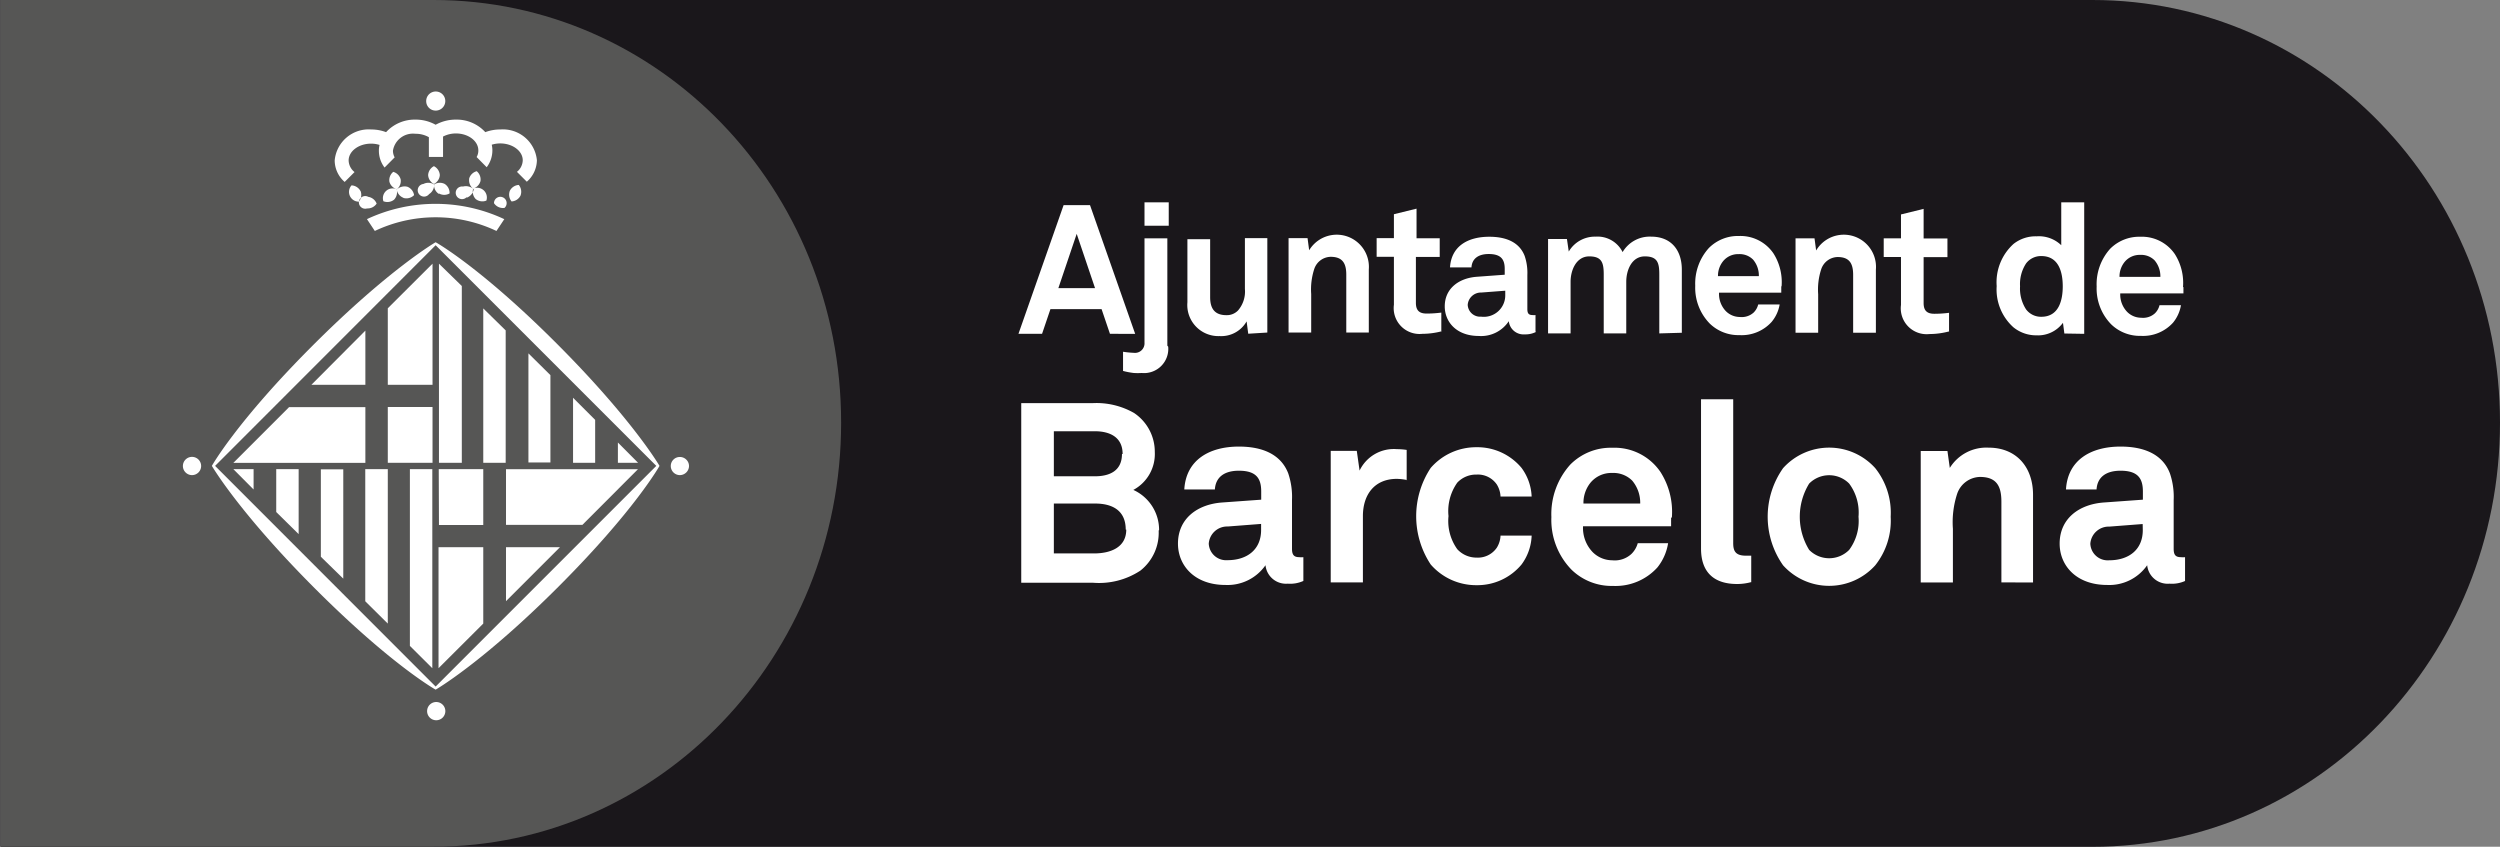 <svg id="Layer_5" data-name="Layer 5" xmlns="http://www.w3.org/2000/svg" viewBox="0 0 233.05 78.93"><rect x="0" y="0" width="233.05" height="78.93" fill="#808080" stroke="none"/><defs><style>.cls-1{fill:#1a171b;}.cls-2{fill:#565655;}.cls-3{fill:#fff;}</style></defs><title>barcelona_left-logo</title><path class="cls-1" d="M8,84.06H203c21,0,38,17.56,38,39.4S224,163,203,163H8Z" transform="translate(-7.95 -84.06)"/><path class="cls-2" d="M8,84.06H48.36c21,0,38,17.56,38,39.4s-17,39.53-38,39.53H8Z" transform="translate(-7.95 -84.06)"/><path class="cls-3" d="M48.56,148.06l20.57-20.57L48.56,106.92,28,127.49Zm20.87-20.57s-2.3,4.13-9.4,11.24-11.47,9.62-11.47,9.62-4.12-2.3-11.23-9.41-9.63-11.45-9.63-11.45,2.31-4.13,9.41-11.23,11.45-9.62,11.45-9.62,4.13,2.29,11.24,9.4,9.63,11.45,9.63,11.45M48.56,148.06l20.57-20.57L48.56,106.92,28,127.49Zm20.87-20.57s-2.3,4.13-9.4,11.24-11.47,9.62-11.47,9.62-4.12-2.3-11.23-9.41-9.63-11.45-9.63-11.45,2.31-4.13,9.41-11.23,11.45-9.62,11.45-9.62,4.13,2.29,11.24,9.4,9.63,11.45,9.63,11.45m-2-.29H65.55v-1.89Zm-4-4v4H61.37v-6.06Zm-4.17-4.17v8.14H57.21V117Zm-4.17-4.17V127.2H53V112.81ZM51,110.72V127.2H48.87V108.64ZM29.7,127.79h1.89v1.9Zm4,4v-4h2.09v6.06Zm4.16,4.17v-8.15h2.09V138ZM42,140.11V127.79H44.1v14.4Zm4.16,4.16V127.79h2.09v18.56Zm2.69-16.48H53V133H48.87ZM53,142.19l-4.17,4.16V135.07H53ZM44.1,112.8l4.17-4.16v11.29H44.1Zm4.17,14.4H44.1V122h4.17Zm22.21.3a.84.84,0,0,1,.85-.84.85.85,0,0,1,.85.84.86.86,0,0,1-.85.85.85.85,0,0,1-.85-.85M25,127.5a.85.85,0,0,1,1.7,0,.85.85,0,0,1-1.7,0m22.77,22.76a.85.85,0,0,1,1.69,0,.85.85,0,1,1-1.69,0M43.33,97.57a2.69,2.69,0,0,0-.78-.12c-1.17,0-2.1.71-2.1,1.57A1.43,1.43,0,0,0,41,100.1l-.92.92a2.66,2.66,0,0,1-.93-2,3.18,3.18,0,0,1,3.41-2.89,3.87,3.87,0,0,1,1.38.25,3.62,3.62,0,0,1,2.74-1.17,3.81,3.81,0,0,1,1.88.48,3.87,3.87,0,0,1,1.89-.48,3.61,3.61,0,0,1,2.74,1.17,3.85,3.85,0,0,1,1.39-.25A3.18,3.18,0,0,1,58,99a2.71,2.71,0,0,1-.94,2l-.92-.92A1.43,1.43,0,0,0,56.68,99c0-.86-.94-1.57-2.1-1.57a2.67,2.67,0,0,0-.79.12,2.33,2.33,0,0,1,.06.54,2.6,2.6,0,0,1-.53,1.56l-.94-.95a1.19,1.19,0,0,0,.16-.62c0-.88-.94-1.58-2.09-1.58a2.62,2.62,0,0,0-1.2.29v1.9H47.93V96.85a2.49,2.49,0,0,0-1.26-.32,1.89,1.89,0,0,0-2.09,1.58,1.32,1.32,0,0,0,.16.62l-.94.95a2.58,2.58,0,0,1-.53-1.56,2.22,2.22,0,0,1,.06-.54m-1.17,6.91.73,1.1a13.25,13.25,0,0,1,11.34,0l.73-1.1a15.08,15.08,0,0,0-12.81,0m5.53-11a.89.89,0,1,1,.89.88.88.88,0,0,1-.89-.88m-5.51,10a.59.59,0,1,1,.11-1.08,1,1,0,0,1,.78.63,1,1,0,0,1-.88.45m-.62-1.61a1,1,0,0,0-.84-.54.91.91,0,0,0,.68,1.52,1,1,0,0,0,.16-1m4,.64a1,1,0,0,1-.63-.77,1.07,1.07,0,0,1,1-.26,1,1,0,0,1,.62.78,1,1,0,0,1-1,.26m-.89.19a1,1,0,0,0,.26-1,.91.91,0,0,0-1.23,1.12,1,1,0,0,0,1-.15m.61-1.89a1,1,0,0,0-.69-.7,1,1,0,0,0-.36.92,1,1,0,0,0,.7.7,1,1,0,0,0,.35-.92m9.68,2.66A.59.59,0,1,0,54,103a1,1,0,0,0,.87.45m.61-1.61a1,1,0,0,1,.83-.54,1,1,0,0,1,.16,1,1,1,0,0,1-.83.54,1,1,0,0,1-.16-1m-4,.64a1,1,0,0,0,.63-.77,1.05,1.05,0,0,0-1-.26.59.59,0,1,0,.33,1m.88.19a1,1,0,0,1-.26-1,.91.91,0,0,1,1.23,1.12,1,1,0,0,1-1-.15m-.61-1.89a1,1,0,0,1,.71-.7,1,1,0,0,1,.35.92,1,1,0,0,1-.7.7,1,1,0,0,1-.35-.92m-3.72,1.42a1,1,0,0,0,.45-.88,1,1,0,0,0-1-.05.59.59,0,1,0,.54.93m.9,0a1,1,0,0,1-.45-.88,1,1,0,0,1,1-.05,1,1,0,0,1,.45.88,1,1,0,0,1-1,0m-1-1.71a1,1,0,0,1,.54-.83,1,1,0,0,1,.55.83,1,1,0,0,1-.55.83,1,1,0,0,1-.54-.83" transform="translate(-7.95 -84.06)"/><polygon class="cls-3" points="47.17 56.04 47.17 56.04 47.17 51.01 52.2 51.01 47.17 56.04"/><polygon class="cls-3" points="29.03 35.87 34.06 30.82 34.06 35.87 29.03 35.87"/><polygon class="cls-3" points="47.17 43.74 47.17 46.33 47.17 48.93 50.73 48.93 54.29 48.93 59.47 43.74 47.17 43.74"/><polygon class="cls-3" points="26.95 37.95 21.75 43.15 34.06 43.15 34.06 37.95 26.95 37.95"/><path class="cls-3" d="M207.7,133.48c0,1.82-1.3,2.81-3.14,2.81a1.62,1.62,0,0,1-1.75-1.54,1.72,1.72,0,0,1,1.77-1.6l3.11-.24Zm3.94,4.74V136a1.76,1.76,0,0,1-.38,0c-.5,0-.68-.21-.68-.78v-4.55a6.79,6.79,0,0,0-.35-2.48c-.7-1.84-2.5-2.5-4.6-2.5-2.74,0-4.93,1.23-5.09,4h2.85c.07-1.14.87-1.75,2.24-1.75,1.67,0,2.08.78,2.08,1.94v.76l-3.61.26c-2.34.16-4.15,1.5-4.15,3.84,0,2,1.51,3.85,4.43,3.85a4.3,4.3,0,0,0,3.73-1.84,1.92,1.92,0,0,0,2.08,1.72A3,3,0,0,0,211.64,138.22Zm-14.17.14v-8.18c0-2.55-1.53-4.39-4.15-4.39a4,4,0,0,0-3.61,1.89l-.22-1.58H187v12.26H190v-5a8.53,8.53,0,0,1,.4-3.28,2.31,2.31,0,0,1,2.12-1.56c1.56,0,2,.87,2,2.31v7.52Zm-16.27-6.13a4.52,4.52,0,0,1-.87,3.09,2.62,2.62,0,0,1-3.73,0,5.9,5.9,0,0,1,0-6.18,2.62,2.62,0,0,1,3.73,0,4.52,4.52,0,0,1,.87,3.09m3,0a6.68,6.68,0,0,0-1.44-4.53,5.78,5.78,0,0,0-8.59,0,7.86,7.86,0,0,0,0,9.06,5.78,5.78,0,0,0,8.59,0,6.68,6.68,0,0,0,1.44-4.53m-13,6.1v-2.47c-.17,0-.23,0-.5,0-1,0-1.18-.47-1.18-1.18v-13.4h-3V135.2c0,2.33,1.34,3.3,3.35,3.3a4.88,4.88,0,0,0,1.3-.17M160.86,131h-5.3a3,3,0,0,1,.63-1.91,2.52,2.52,0,0,1,2.05-.94,2.47,2.47,0,0,1,1.86.71,3.2,3.2,0,0,1,.75,2.15m2.95,1.32a6.91,6.91,0,0,0-1.06-4.27,5.18,5.18,0,0,0-4.48-2.26,5.32,5.32,0,0,0-3.92,1.56,6.89,6.89,0,0,0-1.77,4.9,6.65,6.65,0,0,0,1.88,4.91,5.36,5.36,0,0,0,3.87,1.51,5.26,5.26,0,0,0,4.13-1.72,4.82,4.82,0,0,0,1-2.26h-2.83a2.24,2.24,0,0,1-.59,1,2.29,2.29,0,0,1-1.79.59,2.59,2.59,0,0,1-1.82-.76,3.25,3.25,0,0,1-.9-2.41h8.21c0-.26,0-.83,0-.83m-13,1.7h-2.9a2.31,2.31,0,0,1-.35,1.13,2.14,2.14,0,0,1-1.89.92,2.42,2.42,0,0,1-1.79-.78,4.51,4.51,0,0,1-.82-3.09,4.58,4.58,0,0,1,.82-3.12,2.4,2.4,0,0,1,1.79-.75,2.14,2.14,0,0,1,1.89.92,2.32,2.32,0,0,1,.35,1.13h2.9a4.81,4.81,0,0,0-.94-2.67,5.36,5.36,0,0,0-4.2-1.93,5.6,5.6,0,0,0-4.27,1.93,8.16,8.16,0,0,0,0,9,5.6,5.6,0,0,0,4.27,1.93,5.35,5.35,0,0,0,4.2-1.93,4.81,4.81,0,0,0,.94-2.67m-11.65-5.19V126a6.16,6.16,0,0,0-.92-.07,3.53,3.53,0,0,0-3.47,2l-.26-1.84H132v12.26h3v-6.18c0-2,1.08-3.47,3.16-3.47a5,5,0,0,1,1,.12m-13.65,4.65c0,1.82-1.3,2.81-3.14,2.81a1.62,1.62,0,0,1-1.74-1.54,1.72,1.72,0,0,1,1.77-1.6l3.11-.24Zm3.94,4.74V136a1.75,1.75,0,0,1-.38,0c-.49,0-.68-.21-.68-.78v-4.55a6.83,6.83,0,0,0-.35-2.48c-.71-1.84-2.5-2.5-4.6-2.5-2.74,0-4.93,1.23-5.09,4h2.85c.07-1.14.87-1.75,2.24-1.75,1.68,0,2.08.78,2.08,1.94v.76l-3.61.26c-2.34.16-4.15,1.5-4.15,3.84,0,2,1.51,3.85,4.43,3.85a4.31,4.31,0,0,0,3.73-1.84,1.92,1.92,0,0,0,2.07,1.72A3,3,0,0,0,129.44,138.22Zm-16.51-4.78c0,1.7-1.53,2.22-3,2.22h-3.75V131h3.84c1.61,0,2.86.64,2.86,2.43m-.35-7.05c0,1.58-1.16,2.08-2.53,2.08h-3.82v-4.2H110c1.37,0,2.6.52,2.6,2.12M116,133.5a4.09,4.09,0,0,0-2.4-3.77,3.8,3.8,0,0,0,2-3.54,4.35,4.35,0,0,0-1.93-3.63,7.08,7.08,0,0,0-3.87-.92h-6.65v16.74h6.65a7,7,0,0,0,4.46-1.13,4.49,4.49,0,0,0,1.7-3.75" transform="translate(-7.95 -84.06)"/><path class="cls-3" d="M209.34,109.87h-3.81a2.16,2.16,0,0,1,.46-1.37,1.81,1.81,0,0,1,1.47-.68,1.77,1.77,0,0,1,1.34.51,2.3,2.3,0,0,1,.54,1.54m2.11.95a5,5,0,0,0-.76-3.07,3.72,3.72,0,0,0-3.22-1.62,3.82,3.82,0,0,0-2.81,1.12,4.94,4.94,0,0,0-1.26,3.52,4.78,4.78,0,0,0,1.35,3.52,3.84,3.84,0,0,0,2.77,1.08,3.77,3.77,0,0,0,3-1.23,3.46,3.46,0,0,0,.74-1.63h-2a1.59,1.59,0,0,1-.42.75,1.64,1.64,0,0,1-1.29.42,1.85,1.85,0,0,1-1.3-.54,2.33,2.33,0,0,1-.65-1.73h5.89c0-.19,0-.59,0-.59m-11.25-.08c0,1.27-.34,2.85-2,2.85a1.74,1.74,0,0,1-1.42-.69,3.56,3.56,0,0,1-.56-2.15,3.51,3.51,0,0,1,.56-2.13,1.74,1.74,0,0,1,1.42-.69c1.66,0,2,1.56,2,2.83m2,4.42V102.92H200.1v4a3,3,0,0,0-2.3-.83,3.31,3.31,0,0,0-2.15.71,4.82,4.82,0,0,0-1.57,3.93,4.73,4.73,0,0,0,1.56,3.84,3.36,3.36,0,0,0,2.15.75,2.88,2.88,0,0,0,2.47-1.17l.13,1ZM189.64,115v-1.78a10.52,10.52,0,0,1-1.37.09c-.68,0-1-.29-1-1v-4.28h2.22v-1.74h-2.22v-2.76l-2.11.52v2.23h-1.61v1.74h1.61v4.47a2.41,2.41,0,0,0,2.65,2.71,7.23,7.23,0,0,0,1.81-.24m-6.8.12v-5.88a3,3,0,0,0-5.57-1.79l-.15-1.13h-1.77v8.8h2.11v-3.59a6.09,6.09,0,0,1,.29-2.35,1.65,1.65,0,0,1,1.52-1.12c1.12,0,1.45.62,1.45,1.66v5.4Zm-10.91-5.28h-3.81a2.17,2.17,0,0,1,.46-1.37,1.8,1.8,0,0,1,1.47-.68,1.76,1.76,0,0,1,1.34.51,2.29,2.29,0,0,1,.54,1.54m2.12.95a5,5,0,0,0-.76-3.07,3.72,3.72,0,0,0-3.21-1.62,3.81,3.81,0,0,0-2.81,1.12,4.94,4.94,0,0,0-1.27,3.52,4.78,4.78,0,0,0,1.35,3.52,3.83,3.83,0,0,0,2.77,1.08,3.76,3.76,0,0,0,3-1.23,3.44,3.44,0,0,0,.75-1.63h-2a1.6,1.6,0,0,1-.42.75,1.65,1.65,0,0,1-1.29.42,1.85,1.85,0,0,1-1.3-.54,2.31,2.31,0,0,1-.64-1.73H174c0-.19,0-.59,0-.59m-9.27,4.33V109.2c0-1.83-1-3.08-2.86-3.08a2.93,2.93,0,0,0-2.66,1.44,2.61,2.61,0,0,0-2.52-1.44,2.82,2.82,0,0,0-2.5,1.39l-.17-1.17h-1.76v8.8h2.1v-4.81c0-1.1.54-2.37,1.74-2.37s1.35.63,1.35,1.71v5.47h2.1v-4.81c0-1.1.52-2.37,1.73-2.37s1.35.63,1.35,1.71v5.47Zm-16.46-3.5a2,2,0,0,1-2.25,2,1.16,1.16,0,0,1-1.25-1.1,1.24,1.24,0,0,1,1.27-1.15l2.23-.17Zm2.82,3.4v-1.55a1.27,1.27,0,0,1-.27,0c-.36,0-.49-.15-.49-.56V109.7a4.91,4.91,0,0,0-.25-1.78c-.51-1.32-1.79-1.79-3.3-1.79-2,0-3.54.88-3.66,2.86h2c.05-.81.63-1.25,1.61-1.25,1.2,0,1.49.56,1.49,1.39v.54l-2.59.19c-1.67.12-3,1.08-3,2.76,0,1.44,1.08,2.76,3.18,2.76A3.09,3.09,0,0,0,148.6,114a1.38,1.38,0,0,0,1.49,1.23A2.15,2.15,0,0,0,151.14,115Zm-8.78,0v-1.78a10.53,10.53,0,0,1-1.37.09c-.68,0-1-.29-1-1v-4.28h2.22v-1.74H140v-2.76l-2.11.52v2.23h-1.61v1.74h1.61v4.47a2.41,2.41,0,0,0,2.65,2.71,7.24,7.24,0,0,0,1.81-.24m-6.8.12v-5.88a3,3,0,0,0-5.56-1.79l-.15-1.13h-1.77v8.8h2.11v-3.59a6.13,6.13,0,0,1,.29-2.35,1.65,1.65,0,0,1,1.52-1.12c1.12,0,1.46.62,1.46,1.66v5.4Zm-9.46,0v-8.8H124V111a2.7,2.7,0,0,1-.64,2,1.45,1.45,0,0,1-1.08.44c-1.12,0-1.52-.64-1.52-1.68v-5.4h-2.12v5.88a2.9,2.9,0,0,0,3,3.15,2.72,2.72,0,0,0,2.52-1.37l.15,1.15Zm-9.32,1.22v-10h-2.13V116a.89.89,0,0,1-1,.95,9,9,0,0,1-1-.1v1.79a7.14,7.14,0,0,0,1,.19,5.91,5.91,0,0,0,.74,0,2.26,2.26,0,0,0,2.47-2.45m.05-13.46h-2.26v2.18h2.26Zm-6.87,8h-3.42l1.71-5.06Zm3.74,4.26-4.21-12H107.1l-4.21,12h2.2l.78-2.3h4.77l.78,2.3Z" transform="translate(-7.95 -84.06)"/></svg>